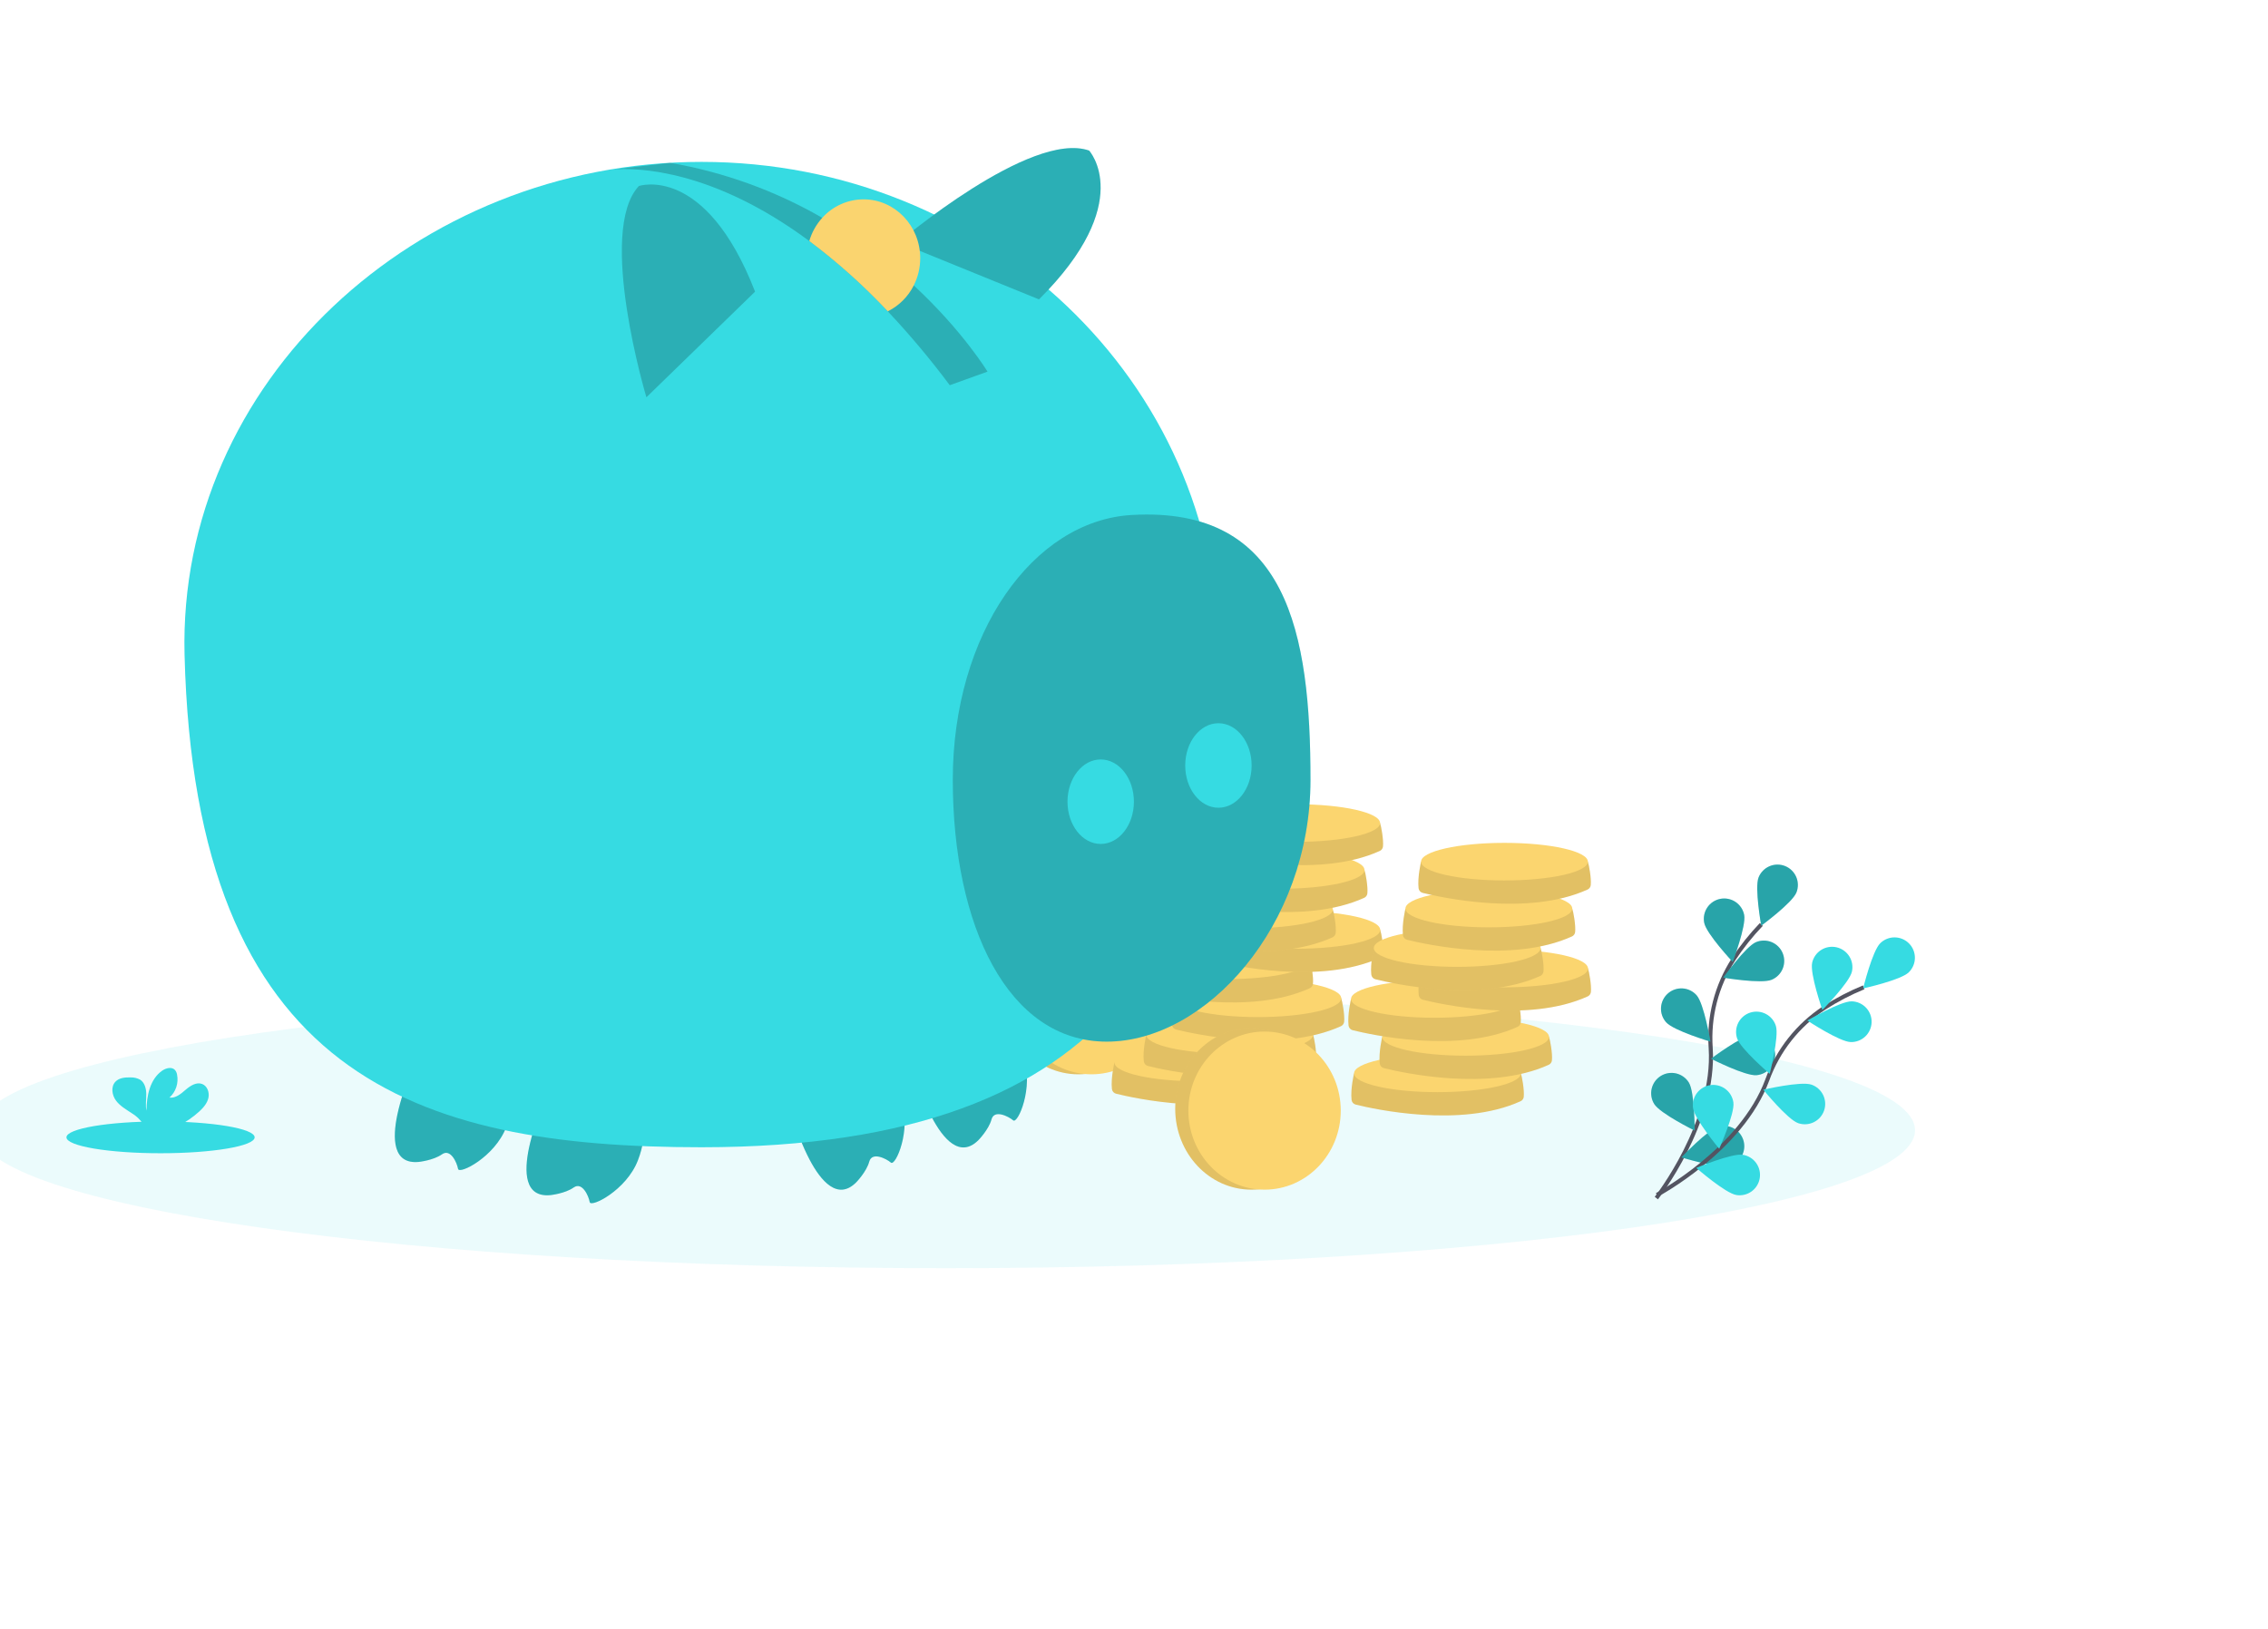 <svg width="1118" height="803" viewBox="0 0 1118 803" fill="none" xmlns="http://www.w3.org/2000/svg">
<g clip-path="url(#clip0)">
<path opacity="0.1" d="M466.5 625.279C730.216 625.279 944 594.834 944 557.279C944 519.723 730.216 489.279 466.5 489.279C202.784 489.279 -11 519.723 -11 557.279C-11 594.834 202.784 625.279 466.5 625.279Z" fill="#36DBE2"/>
<path d="M816.486 590.702C816.486 590.702 845.641 553.604 843.283 516.796C842.195 501.364 846.143 485.995 854.534 472.997C858.565 466.858 863.15 461.101 868.232 455.798" stroke="#535461" stroke-width="2" stroke-miterlimit="10"/>
<path d="M866.885 432.594C864.83 437.746 868.197 456.408 868.197 456.408C868.197 456.408 883.487 445.19 885.543 440.038C886.527 437.564 886.49 434.801 885.438 432.355C884.386 429.909 882.406 427.981 879.933 426.994C877.46 426.007 874.697 426.043 872.25 427.093C869.803 428.143 867.874 430.122 866.885 432.594Z" fill="#36DBE2"/>
<path d="M840.079 454.98C841.154 460.422 854.123 474.257 854.123 474.257C854.123 474.257 860.86 456.53 859.786 451.088C859.53 449.794 859.022 448.563 858.291 447.466C857.56 446.368 856.62 445.425 855.524 444.691C854.428 443.956 853.199 443.445 851.906 443.186C850.612 442.927 849.281 442.925 847.987 443.181C846.693 443.436 845.462 443.944 844.364 444.675C843.266 445.406 842.323 446.347 841.589 447.442C840.855 448.538 840.344 449.768 840.084 451.061C839.825 452.354 839.823 453.686 840.079 454.98Z" fill="#36DBE2"/>
<path d="M821.294 504.016C824.969 508.171 843.149 513.567 843.149 513.567C843.149 513.567 840.016 494.864 836.341 490.709C835.468 489.72 834.408 488.914 833.223 488.335C832.037 487.756 830.749 487.417 829.433 487.336C828.116 487.255 826.796 487.434 825.549 487.863C824.301 488.292 823.151 488.963 822.162 489.837C821.174 490.711 820.368 491.771 819.789 492.957C819.211 494.142 818.872 495.43 818.791 496.747C818.711 498.063 818.89 499.383 819.32 500.631C819.749 501.878 820.42 503.028 821.294 504.016Z" fill="#36DBE2"/>
<path d="M815.436 544.318C818.356 549.035 835.363 557.425 835.363 557.425C835.363 557.425 835.436 538.462 832.516 533.745C831.822 532.623 830.914 531.648 829.843 530.877C828.773 530.106 827.561 529.554 826.276 529.251C824.992 528.948 823.661 528.902 822.359 529.114C821.056 529.326 819.809 529.793 818.687 530.487C817.565 531.182 816.591 532.09 815.82 533.162C815.05 534.233 814.498 535.445 814.196 536.729C813.894 538.014 813.848 539.345 814.061 540.647C814.274 541.949 814.741 543.197 815.436 544.318Z" fill="#36DBE2"/>
<path d="M873.312 483.07C868.184 485.185 849.484 482.035 849.484 482.035C849.484 482.035 860.524 466.616 865.652 464.501C868.114 463.485 870.879 463.489 873.339 464.512C875.798 465.535 877.751 467.493 878.767 469.955C879.782 472.418 879.779 475.183 878.756 477.642C877.733 480.102 875.775 482.054 873.312 483.07Z" fill="#36DBE2"/>
<path d="M865.863 530.117C860.338 530.601 843.437 522 843.437 522C843.437 522 858.584 510.59 864.11 510.106C865.425 509.99 866.749 510.133 868.008 510.529C869.267 510.925 870.436 511.565 871.448 512.413C872.459 513.26 873.294 514.299 873.904 515.47C874.514 516.64 874.887 517.919 875.002 519.234C875.117 520.549 874.972 521.873 874.575 523.132C874.178 524.391 873.537 525.559 872.688 526.569C871.84 527.58 870.8 528.414 869.629 529.022C868.458 529.631 867.178 530.003 865.863 530.117Z" fill="#36DBE2"/>
<path d="M852.349 574.851C846.984 576.262 828.873 570.64 828.873 570.64C828.873 570.64 841.875 556.835 847.239 555.424C849.815 554.747 852.555 555.12 854.856 556.463C857.157 557.805 858.83 560.006 859.507 562.583C860.185 565.159 859.811 567.899 858.469 570.199C857.126 572.5 854.925 574.173 852.349 574.851Z" fill="#36DBE2"/>
<path opacity="0.25" d="M866.885 432.594C864.83 437.746 868.197 456.408 868.197 456.408C868.197 456.408 883.487 445.19 885.543 440.038C886.527 437.564 886.49 434.801 885.438 432.355C884.386 429.909 882.406 427.981 879.933 426.994C877.46 426.007 874.697 426.043 872.25 427.093C869.803 428.143 867.874 430.122 866.885 432.594Z" fill="black"/>
<path opacity="0.25" d="M840.079 454.98C841.154 460.422 854.123 474.257 854.123 474.257C854.123 474.257 860.86 456.53 859.786 451.088C859.53 449.794 859.022 448.563 858.291 447.466C857.56 446.368 856.62 445.425 855.524 444.691C854.428 443.956 853.199 443.445 851.906 443.186C850.612 442.927 849.281 442.925 847.987 443.181C846.693 443.436 845.462 443.944 844.364 444.675C843.266 445.406 842.323 446.347 841.589 447.442C840.855 448.538 840.344 449.768 840.084 451.061C839.825 452.354 839.823 453.686 840.079 454.98Z" fill="black"/>
<path opacity="0.25" d="M821.294 504.016C824.969 508.171 843.149 513.567 843.149 513.567C843.149 513.567 840.016 494.864 836.341 490.709C835.468 489.72 834.408 488.914 833.223 488.335C832.037 487.756 830.749 487.417 829.433 487.336C828.116 487.255 826.796 487.434 825.549 487.863C824.301 488.292 823.151 488.963 822.162 489.837C821.174 490.711 820.368 491.771 819.789 492.957C819.211 494.142 818.872 495.43 818.791 496.747C818.711 498.063 818.89 499.383 819.32 500.631C819.749 501.878 820.42 503.028 821.294 504.016Z" fill="black"/>
<path opacity="0.25" d="M815.436 544.318C818.356 549.035 835.363 557.425 835.363 557.425C835.363 557.425 835.436 538.462 832.516 533.745C831.822 532.623 830.914 531.648 829.843 530.877C828.773 530.106 827.561 529.554 826.276 529.251C824.992 528.948 823.661 528.902 822.359 529.114C821.056 529.326 819.809 529.793 818.687 530.487C817.565 531.182 816.591 532.09 815.82 533.162C815.05 534.233 814.498 535.445 814.196 536.729C813.894 538.014 813.848 539.345 814.061 540.647C814.274 541.949 814.741 543.197 815.436 544.318Z" fill="black"/>
<path opacity="0.25" d="M873.312 483.07C868.184 485.185 849.484 482.035 849.484 482.035C849.484 482.035 860.524 466.616 865.652 464.501C868.114 463.485 870.879 463.489 873.339 464.512C875.798 465.535 877.751 467.493 878.767 469.955C879.782 472.418 879.779 475.183 878.756 477.642C877.733 480.102 875.775 482.054 873.312 483.07Z" fill="black"/>
<path opacity="0.25" d="M865.863 530.117C860.338 530.601 843.437 522 843.437 522C843.437 522 858.584 510.59 864.11 510.106C865.425 509.99 866.749 510.133 868.008 510.529C869.267 510.925 870.436 511.565 871.448 512.413C872.459 513.26 873.294 514.299 873.904 515.47C874.514 516.64 874.887 517.919 875.002 519.234C875.117 520.549 874.972 521.873 874.575 523.132C874.178 524.391 873.537 525.559 872.688 526.569C871.84 527.58 870.8 528.414 869.629 529.022C868.458 529.631 867.178 530.003 865.863 530.117Z" fill="black"/>
<path opacity="0.25" d="M852.349 574.851C846.984 576.262 828.873 570.64 828.873 570.64C828.873 570.64 841.875 556.835 847.239 555.424C849.815 554.747 852.555 555.12 854.856 556.463C857.157 557.805 858.83 560.006 859.507 562.583C860.185 565.159 859.811 567.899 858.469 570.199C857.126 572.5 854.925 574.173 852.349 574.851Z" fill="black"/>
<path d="M816.733 589.158C816.733 589.158 858.42 567.055 871.18 532.45C876.439 517.901 886.276 505.45 899.214 496.967C905.387 492.988 911.912 489.583 918.707 486.795" stroke="#535461" stroke-width="2" stroke-miterlimit="10"/>
<path d="M926.878 465.035C922.911 468.912 918.427 487.338 918.427 487.338C918.427 487.338 936.951 483.278 940.918 479.401C942.823 477.539 943.911 474.997 943.941 472.333C943.972 469.67 942.943 467.103 941.081 465.198C939.219 463.293 936.677 462.206 934.013 462.175C931.35 462.144 928.783 463.173 926.878 465.035Z" fill="#36DBE2"/>
<path d="M893.3 474.638C892.077 480.048 898.328 497.952 898.328 497.952C898.328 497.952 911.671 484.476 912.893 479.066C913.184 477.779 913.219 476.448 912.995 475.148C912.771 473.848 912.294 472.605 911.589 471.49C910.885 470.375 909.968 469.409 908.891 468.648C907.814 467.887 906.597 467.346 905.311 467.055C904.024 466.764 902.693 466.73 901.393 466.954C900.093 467.177 898.85 467.655 897.735 468.359C896.62 469.063 895.654 469.98 894.893 471.057C894.132 472.135 893.591 473.351 893.3 474.638Z" fill="#36DBE2"/>
<path d="M856.256 511.856C857.932 517.144 872.366 529.443 872.366 529.443C872.366 529.443 877.081 511.075 875.405 505.787C875.007 504.53 874.364 503.363 873.515 502.354C872.666 501.345 871.626 500.513 870.455 499.906C869.284 499.299 868.005 498.928 866.691 498.815C865.377 498.702 864.054 498.849 862.796 499.247C861.539 499.646 860.373 500.288 859.363 501.137C858.354 501.986 857.522 503.026 856.915 504.197C856.308 505.368 855.937 506.647 855.824 507.961C855.711 509.275 855.858 510.598 856.256 511.856Z" fill="#36DBE2"/>
<path d="M834.569 546.327C835.327 551.822 847.475 566.385 847.475 566.385C847.475 566.385 855.226 549.077 854.468 543.582C854.288 542.276 853.852 541.017 853.186 539.879C852.519 538.741 851.635 537.745 850.584 536.949C849.532 536.153 848.334 535.571 847.058 535.237C845.782 534.904 844.453 534.825 843.146 535.005C841.84 535.186 840.581 535.621 839.443 536.288C838.305 536.955 837.309 537.839 836.513 538.89C835.716 539.941 835.135 541.139 834.801 542.415C834.468 543.692 834.389 545.021 834.569 546.327Z" fill="#36DBE2"/>
<path d="M912.3 513.785C906.754 513.641 890.935 503.184 890.935 503.184C890.935 503.184 907.276 493.561 912.821 493.705C915.484 493.774 918.01 494.898 919.844 496.83C921.678 498.762 922.67 501.343 922.601 504.006C922.531 506.669 921.407 509.195 919.476 511.029C917.544 512.863 914.963 513.854 912.3 513.785H912.3Z" fill="#36DBE2"/>
<path d="M886.425 553.779C881.177 551.982 869.212 537.27 869.212 537.27C869.212 537.27 887.683 532.977 892.931 534.774C895.451 535.637 897.526 537.465 898.698 539.857C899.87 542.249 900.043 545.009 899.181 547.529C898.318 550.049 896.489 552.124 894.097 553.296C891.705 554.468 888.945 554.641 886.425 553.779V553.779Z" fill="#36DBE2"/>
<path d="M855.943 589.199C850.467 588.315 836.187 575.836 836.187 575.836C836.187 575.836 853.667 568.484 859.144 569.368C861.773 569.792 864.127 571.244 865.686 573.403C867.245 575.563 867.883 578.254 867.459 580.883C867.034 583.513 865.583 585.867 863.423 587.426C861.263 588.985 858.573 589.623 855.943 589.199Z" fill="#36DBE2"/>
<path d="M531.563 529.678C552.305 529.678 569.12 511.829 569.12 489.812C569.12 467.795 552.305 449.947 531.563 449.947C510.821 449.947 494.006 467.795 494.006 489.812C494.006 511.829 510.821 529.678 531.563 529.678Z" fill="#FBD56F"/>
<path opacity="0.1" d="M531.563 529.678C552.305 529.678 569.12 511.829 569.12 489.812C569.12 467.795 552.305 449.947 531.563 449.947C510.821 449.947 494.006 467.795 494.006 489.812C494.006 511.829 510.821 529.678 531.563 529.678Z" fill="black"/>
<path d="M538.045 529.678C558.787 529.678 575.602 512.227 575.602 490.7C575.602 469.174 558.787 451.723 538.045 451.723C517.303 451.723 500.488 469.174 500.488 490.7C500.488 512.227 517.303 529.678 538.045 529.678Z" fill="#FBD56F"/>
<path d="M553.257 526.023L549.35 523.847C549.35 523.847 547.523 531.473 548.12 536.907C548.179 537.458 548.405 537.978 548.769 538.396C549.133 538.814 549.617 539.11 550.154 539.245C559.141 541.477 601.975 550.986 631.429 537.593C631.857 537.398 632.226 537.095 632.5 536.714C632.775 536.333 632.945 535.888 632.995 535.421C633.356 532.081 632.077 525.19 631.567 523.847C630.468 520.958 553.257 526.023 553.257 526.023Z" fill="#FBD56F"/>
<path opacity="0.1" d="M553.257 526.023L549.35 523.847C549.35 523.847 547.523 531.473 548.12 536.907C548.179 537.458 548.405 537.978 548.769 538.396C549.133 538.814 549.617 539.11 550.154 539.245C559.141 541.477 601.975 550.986 631.429 537.593C631.857 537.398 632.226 537.095 632.5 536.714C632.775 536.333 632.945 535.888 632.995 535.421C633.356 532.081 632.077 525.19 631.567 523.847C630.468 520.958 553.257 526.023 553.257 526.023Z" fill="black"/>
<path d="M590.458 533.114C613.162 533.114 631.567 528.965 631.567 523.847C631.567 518.73 613.162 514.581 590.458 514.581C567.755 514.581 549.35 518.73 549.35 523.847C549.35 528.965 567.755 533.114 590.458 533.114Z" fill="#FBD56F"/>
<path d="M568.962 512.351L565.056 510.175C565.056 510.175 563.228 517.801 563.826 523.235C563.885 523.786 564.111 524.306 564.475 524.724C564.839 525.142 565.322 525.439 565.86 525.573C574.847 527.805 617.68 537.314 647.135 523.921C647.562 523.726 647.931 523.423 648.206 523.042C648.48 522.661 648.651 522.216 648.701 521.749C649.062 518.409 647.783 511.518 647.272 510.175C646.174 507.286 568.962 512.351 568.962 512.351Z" fill="#FBD56F"/>
<path opacity="0.1" d="M568.962 512.351L565.056 510.175C565.056 510.175 563.228 517.801 563.826 523.235C563.885 523.786 564.111 524.306 564.475 524.724C564.839 525.142 565.322 525.439 565.86 525.573C574.847 527.805 617.68 537.314 647.135 523.921C647.562 523.726 647.931 523.423 648.206 523.042C648.48 522.661 648.651 522.216 648.701 521.749C649.062 518.409 647.783 511.518 647.272 510.175C646.174 507.286 568.962 512.351 568.962 512.351Z" fill="black"/>
<path d="M606.164 519.442C628.868 519.442 647.272 515.293 647.272 510.176C647.272 505.058 628.868 500.909 606.164 500.909C583.461 500.909 565.056 505.058 565.056 510.176C565.056 515.293 583.461 519.442 606.164 519.442Z" fill="#FBD56F"/>
<path d="M582.847 494.382L578.94 492.207C578.94 492.207 577.113 499.832 577.71 505.266C577.769 505.817 577.996 506.337 578.36 506.755C578.723 507.173 579.207 507.47 579.745 507.604C588.732 509.836 631.565 519.345 661.02 505.952C661.447 505.757 661.816 505.454 662.09 505.073C662.365 504.693 662.535 504.247 662.585 503.78C662.947 500.44 661.668 493.549 661.157 492.207C660.058 489.317 582.847 494.382 582.847 494.382Z" fill="#FBD56F"/>
<path opacity="0.1" d="M582.847 494.382L578.94 492.207C578.94 492.207 577.113 499.832 577.71 505.266C577.769 505.817 577.996 506.337 578.36 506.755C578.723 507.173 579.207 507.47 579.745 507.604C588.732 509.836 631.565 519.345 661.02 505.952C661.447 505.757 661.816 505.454 662.09 505.073C662.365 504.693 662.535 504.247 662.585 503.78C662.947 500.44 661.668 493.549 661.157 492.207C660.058 489.317 582.847 494.382 582.847 494.382Z" fill="black"/>
<path d="M620.049 501.473C642.752 501.473 661.157 497.325 661.157 492.207C661.157 487.089 642.752 482.94 620.049 482.94C597.345 482.94 578.94 487.089 578.94 492.207C578.94 497.325 597.345 501.473 620.049 501.473Z" fill="#FBD56F"/>
<path d="M567.471 475.677L563.564 473.502C563.564 473.502 561.737 481.127 562.334 486.561C562.393 487.112 562.62 487.632 562.983 488.05C563.347 488.468 563.831 488.765 564.368 488.899C573.355 491.131 616.189 500.64 645.644 487.247C646.071 487.052 646.44 486.749 646.714 486.368C646.989 485.988 647.159 485.542 647.209 485.075C647.57 481.735 646.291 474.844 645.781 473.502C644.682 470.612 567.471 475.677 567.471 475.677Z" fill="#FBD56F"/>
<path opacity="0.1" d="M567.471 475.677L563.564 473.502C563.564 473.502 561.737 481.127 562.334 486.561C562.393 487.112 562.62 487.632 562.983 488.05C563.347 488.468 563.831 488.765 564.368 488.899C573.355 491.131 616.189 500.64 645.644 487.247C646.071 487.052 646.44 486.749 646.714 486.368C646.989 485.988 647.159 485.542 647.209 485.075C647.57 481.735 646.291 474.844 645.781 473.502C644.682 470.612 567.471 475.677 567.471 475.677Z" fill="black"/>
<path d="M604.672 482.768C627.376 482.768 645.781 478.619 645.781 473.501C645.781 468.384 627.376 464.235 604.672 464.235C581.969 464.235 563.564 468.384 563.564 473.501C563.564 478.619 581.969 482.768 604.672 482.768Z" fill="#FBD56F"/>
<path d="M602.062 460.666L598.155 458.49C598.155 458.49 596.328 466.116 596.925 471.55C596.984 472.101 597.211 472.621 597.574 473.039C597.938 473.457 598.422 473.754 598.959 473.888C607.946 476.12 650.78 485.629 680.235 472.236C680.662 472.041 681.031 471.738 681.305 471.357C681.58 470.976 681.75 470.531 681.8 470.064C682.161 466.724 680.882 459.833 680.372 458.49C679.273 455.601 602.062 460.666 602.062 460.666Z" fill="#FBD56F"/>
<path opacity="0.1" d="M602.062 460.666L598.155 458.49C598.155 458.49 596.328 466.116 596.925 471.55C596.984 472.101 597.211 472.621 597.574 473.039C597.938 473.457 598.422 473.754 598.959 473.888C607.946 476.12 650.78 485.629 680.235 472.236C680.662 472.041 681.031 471.738 681.305 471.357C681.58 470.976 681.75 470.531 681.8 470.064C682.161 466.724 680.882 459.833 680.372 458.49C679.273 455.601 602.062 460.666 602.062 460.666Z" fill="black"/>
<path d="M639.263 467.757C661.967 467.757 680.372 463.608 680.372 458.49C680.372 453.373 661.967 449.224 639.263 449.224C616.56 449.224 598.155 453.373 598.155 458.49C598.155 463.608 616.56 467.757 639.263 467.757Z" fill="#FBD56F"/>
<path d="M578.69 450.576L574.784 448.401C574.784 448.401 572.957 456.026 573.554 461.46C573.613 462.011 573.839 462.531 574.203 462.949C574.567 463.367 575.05 463.664 575.588 463.798C584.575 466.03 627.409 475.539 656.863 462.146C657.29 461.951 657.659 461.648 657.934 461.267C658.208 460.887 658.379 460.441 658.429 459.974C658.79 456.634 657.511 449.743 657.001 448.401C655.902 445.511 578.69 450.576 578.69 450.576Z" fill="#FBD56F"/>
<path opacity="0.1" d="M578.69 450.576L574.784 448.401C574.784 448.401 572.957 456.026 573.554 461.46C573.613 462.011 573.839 462.531 574.203 462.949C574.567 463.367 575.05 463.664 575.588 463.798C584.575 466.03 627.409 475.539 656.863 462.146C657.29 461.951 657.659 461.648 657.934 461.267C658.208 460.887 658.379 460.441 658.429 459.974C658.79 456.634 657.511 449.743 657.001 448.401C655.902 445.511 578.69 450.576 578.69 450.576Z" fill="black"/>
<path d="M615.892 457.667C638.596 457.667 657 453.518 657 448.401C657 443.283 638.596 439.134 615.892 439.134C593.189 439.134 574.784 443.283 574.784 448.401C574.784 453.518 593.189 457.667 615.892 457.667Z" fill="#FBD56F"/>
<path d="M594.294 431.098L590.388 428.922C590.388 428.922 588.56 436.548 589.158 441.982C589.216 442.533 589.443 443.053 589.807 443.471C590.171 443.889 590.654 444.186 591.192 444.32C600.179 446.552 643.012 456.061 672.467 442.668C672.894 442.473 673.263 442.17 673.538 441.789C673.812 441.409 673.983 440.963 674.033 440.496C674.394 437.156 673.115 430.265 672.604 428.923C671.506 426.033 594.294 431.098 594.294 431.098Z" fill="#FBD56F"/>
<path opacity="0.1" d="M594.294 431.098L590.388 428.922C590.388 428.922 588.56 436.548 589.158 441.982C589.216 442.533 589.443 443.053 589.807 443.471C590.171 443.889 590.654 444.186 591.192 444.32C600.179 446.552 643.012 456.061 672.467 442.668C672.894 442.473 673.263 442.17 673.538 441.789C673.812 441.409 673.983 440.963 674.033 440.496C674.394 437.156 673.115 430.265 672.604 428.923C671.506 426.033 594.294 431.098 594.294 431.098Z" fill="black"/>
<path d="M631.496 438.189C654.199 438.189 672.604 434.04 672.604 428.923C672.604 423.805 654.199 419.656 631.496 419.656C608.792 419.656 590.387 423.805 590.387 428.923C590.387 434.04 608.792 438.189 631.496 438.189Z" fill="#FBD56F"/>
<path d="M601.991 407.978L598.084 405.802C598.084 405.802 596.257 413.428 596.854 418.862C596.913 419.413 597.14 419.933 597.504 420.351C597.867 420.769 598.351 421.066 598.889 421.2C607.876 423.432 650.709 432.941 680.164 419.548C680.591 419.353 680.96 419.05 681.234 418.669C681.509 418.288 681.68 417.843 681.729 417.376C682.091 414.036 680.812 407.145 680.301 405.802C679.202 402.913 601.991 407.978 601.991 407.978Z" fill="#FBD56F"/>
<path opacity="0.1" d="M601.991 407.978L598.084 405.802C598.084 405.802 596.257 413.428 596.854 418.862C596.913 419.413 597.14 419.933 597.504 420.351C597.867 420.769 598.351 421.066 598.889 421.2C607.876 423.432 650.709 432.941 680.164 419.548C680.591 419.353 680.96 419.05 681.234 418.669C681.509 418.288 681.68 417.843 681.729 417.376C682.091 414.036 680.812 407.145 680.301 405.802C679.202 402.913 601.991 407.978 601.991 407.978Z" fill="black"/>
<path d="M639.193 415.069C661.896 415.069 680.301 410.92 680.301 405.802C680.301 400.685 661.896 396.536 639.193 396.536C616.489 396.536 598.084 400.685 598.084 405.802C598.084 410.92 616.489 415.069 639.193 415.069Z" fill="#FBD56F"/>
<path d="M671.386 531.385L667.479 529.21C667.479 529.21 665.652 536.835 666.249 542.269C666.308 542.82 666.534 543.34 666.898 543.758C667.262 544.176 667.745 544.473 668.283 544.607C677.27 546.839 720.104 556.348 749.558 542.955C749.985 542.76 750.354 542.457 750.629 542.076C750.903 541.696 751.074 541.25 751.124 540.783C751.485 537.443 750.206 530.552 749.696 529.21C748.597 526.32 671.386 531.385 671.386 531.385Z" fill="#FBD56F"/>
<path opacity="0.1" d="M671.386 531.385L667.479 529.21C667.479 529.21 665.652 536.835 666.249 542.269C666.308 542.82 666.534 543.34 666.898 543.758C667.262 544.176 667.745 544.473 668.283 544.607C677.27 546.839 720.104 556.348 749.558 542.955C749.985 542.76 750.354 542.457 750.629 542.076C750.903 541.696 751.074 541.25 751.124 540.783C751.485 537.443 750.206 530.552 749.696 529.21C748.597 526.32 671.386 531.385 671.386 531.385Z" fill="black"/>
<path d="M708.587 538.476C731.291 538.476 749.696 534.327 749.696 529.209C749.696 524.092 731.291 519.943 708.587 519.943C685.884 519.943 667.479 524.092 667.479 529.209C667.479 534.327 685.884 538.476 708.587 538.476Z" fill="#FBD56F"/>
<path d="M685.27 513.416L681.364 511.241C681.364 511.241 679.536 518.866 680.134 524.3C680.193 524.851 680.419 525.371 680.783 525.789C681.147 526.208 681.63 526.504 682.168 526.639C691.155 528.87 733.988 538.379 763.443 524.986C763.87 524.791 764.239 524.489 764.514 524.108C764.788 523.727 764.959 523.281 765.009 522.814C765.37 519.475 764.091 512.583 763.58 511.241C762.482 508.351 685.27 513.416 685.27 513.416Z" fill="#FBD56F"/>
<path opacity="0.1" d="M685.27 513.416L681.364 511.241C681.364 511.241 679.536 518.866 680.134 524.3C680.193 524.851 680.419 525.371 680.783 525.789C681.147 526.208 681.63 526.504 682.168 526.639C691.155 528.87 733.988 538.379 763.443 524.986C763.87 524.791 764.239 524.489 764.514 524.108C764.788 523.727 764.959 523.281 765.009 522.814C765.37 519.475 764.091 512.583 763.58 511.241C762.482 508.351 685.27 513.416 685.27 513.416Z" fill="black"/>
<path d="M722.472 520.507C745.175 520.507 763.58 516.358 763.58 511.241C763.58 506.123 745.175 501.974 722.472 501.974C699.768 501.974 681.364 506.123 681.364 511.241C681.364 516.358 699.768 520.507 722.472 520.507Z" fill="#FBD56F"/>
<path d="M669.894 494.711L665.987 492.535C665.987 492.535 664.16 500.161 664.757 505.595C664.816 506.146 665.043 506.666 665.407 507.084C665.771 507.502 666.254 507.798 666.792 507.933C675.779 510.165 718.612 519.674 748.067 506.281C748.494 506.086 748.863 505.783 749.137 505.402C749.412 505.021 749.583 504.576 749.632 504.109C749.994 500.769 748.715 493.878 748.204 492.535C747.105 489.646 669.894 494.711 669.894 494.711Z" fill="#FBD56F"/>
<path opacity="0.1" d="M669.894 494.711L665.987 492.535C665.987 492.535 664.16 500.161 664.757 505.595C664.816 506.146 665.043 506.666 665.407 507.084C665.771 507.502 666.254 507.798 666.792 507.933C675.779 510.165 718.612 519.674 748.067 506.281C748.494 506.086 748.863 505.783 749.137 505.402C749.412 505.021 749.583 504.576 749.632 504.109C749.994 500.769 748.715 493.878 748.204 492.535C747.105 489.646 669.894 494.711 669.894 494.711Z" fill="black"/>
<path d="M707.096 501.802C729.799 501.802 748.204 497.653 748.204 492.535C748.204 487.418 729.799 483.269 707.096 483.269C684.392 483.269 665.987 487.418 665.987 492.535C665.987 497.653 684.392 501.802 707.096 501.802Z" fill="#FBD56F"/>
<path d="M704.485 479.699L700.578 477.524C700.578 477.524 698.751 485.149 699.348 490.583C699.407 491.135 699.634 491.654 699.998 492.073C700.362 492.491 700.845 492.787 701.383 492.922C710.37 495.154 753.203 504.662 782.658 491.269C783.085 491.075 783.454 490.772 783.729 490.391C784.003 490.01 784.174 489.564 784.223 489.097C784.585 485.758 783.306 478.867 782.795 477.524C781.697 474.635 704.485 479.699 704.485 479.699Z" fill="#FBD56F"/>
<path opacity="0.1" d="M704.485 479.699L700.578 477.524C700.578 477.524 698.751 485.149 699.348 490.583C699.407 491.135 699.634 491.654 699.998 492.073C700.362 492.491 700.845 492.787 701.383 492.922C710.37 495.154 753.203 504.662 782.658 491.269C783.085 491.075 783.454 490.772 783.729 490.391C784.003 490.01 784.174 489.564 784.223 489.097C784.585 485.758 783.306 478.867 782.795 477.524C781.697 474.635 704.485 479.699 704.485 479.699Z" fill="black"/>
<path d="M741.687 486.791C764.39 486.791 782.795 482.642 782.795 477.524C782.795 472.407 764.39 468.258 741.687 468.258C718.983 468.258 700.578 472.407 700.578 477.524C700.578 482.642 718.983 486.791 741.687 486.791Z" fill="#FBD56F"/>
<path d="M681.114 469.61L677.207 467.435C677.207 467.435 675.38 475.06 675.977 480.494C676.036 481.045 676.263 481.565 676.626 481.983C676.99 482.401 677.474 482.698 678.011 482.832C686.998 485.064 729.832 494.573 759.287 481.18C759.714 480.985 760.083 480.682 760.357 480.302C760.632 479.921 760.802 479.475 760.852 479.008C761.213 475.669 759.934 468.777 759.424 467.435C758.325 464.545 681.114 469.61 681.114 469.61Z" fill="#FBD56F"/>
<path opacity="0.1" d="M681.114 469.61L677.207 467.435C677.207 467.435 675.38 475.06 675.977 480.494C676.036 481.045 676.263 481.565 676.626 481.983C676.99 482.401 677.474 482.698 678.011 482.832C686.998 485.064 729.832 494.573 759.287 481.18C759.714 480.985 760.083 480.682 760.357 480.302C760.632 479.921 760.802 479.475 760.852 479.008C761.213 475.669 759.934 468.777 759.424 467.435C758.325 464.545 681.114 469.61 681.114 469.61Z" fill="black"/>
<path d="M718.315 476.701C741.019 476.701 759.424 472.552 759.424 467.434C759.424 462.317 741.019 458.168 718.315 458.168C695.612 458.168 677.207 462.317 677.207 467.434C677.207 472.552 695.612 476.701 718.315 476.701Z" fill="#FBD56F"/>
<path d="M696.717 450.132L692.811 447.957C692.811 447.957 690.984 455.582 691.581 461.016C691.64 461.567 691.866 462.087 692.23 462.505C692.594 462.923 693.077 463.22 693.615 463.354C702.602 465.586 745.436 475.095 774.89 461.702C775.318 461.507 775.686 461.204 775.961 460.824C776.235 460.443 776.406 459.997 776.456 459.53C776.817 456.191 775.538 449.299 775.028 447.957C773.929 445.067 696.717 450.132 696.717 450.132Z" fill="#FBD56F"/>
<path opacity="0.1" d="M696.717 450.132L692.811 447.957C692.811 447.957 690.984 455.582 691.581 461.016C691.64 461.567 691.866 462.087 692.23 462.505C692.594 462.923 693.077 463.22 693.615 463.354C702.602 465.586 745.436 475.095 774.89 461.702C775.318 461.507 775.686 461.204 775.961 460.824C776.235 460.443 776.406 459.997 776.456 459.53C776.817 456.191 775.538 449.299 775.028 447.957C773.929 445.067 696.717 450.132 696.717 450.132Z" fill="black"/>
<path d="M733.919 457.223C756.623 457.223 775.028 453.074 775.028 447.956C775.028 442.839 756.623 438.69 733.919 438.69C711.216 438.69 692.811 442.839 692.811 447.956C692.811 453.074 711.216 457.223 733.919 457.223Z" fill="#FBD56F"/>
<path d="M704.414 427.012L700.508 424.837C700.508 424.837 698.68 432.462 699.278 437.896C699.336 438.447 699.563 438.967 699.927 439.385C700.291 439.803 700.774 440.1 701.312 440.234C710.299 442.466 753.132 451.975 782.587 438.582C783.014 438.387 783.383 438.084 783.658 437.703C783.932 437.323 784.103 436.877 784.153 436.41C784.514 433.07 783.235 426.179 782.724 424.837C781.626 421.947 704.414 427.012 704.414 427.012Z" fill="#FBD56F"/>
<path opacity="0.1" d="M704.414 427.012L700.508 424.837C700.508 424.837 698.68 432.462 699.278 437.896C699.336 438.447 699.563 438.967 699.927 439.385C700.291 439.803 700.774 440.1 701.312 440.234C710.299 442.466 753.132 451.975 782.587 438.582C783.014 438.387 783.383 438.084 783.658 437.703C783.932 437.323 784.103 436.877 784.153 436.41C784.514 433.07 783.235 426.179 782.724 424.837C781.626 421.947 704.414 427.012 704.414 427.012Z" fill="black"/>
<path d="M741.616 434.103C764.32 434.103 782.724 429.954 782.724 424.837C782.724 419.719 764.32 415.57 741.616 415.57C718.912 415.57 700.508 419.719 700.508 424.837C700.508 429.954 718.912 434.103 741.616 434.103Z" fill="#FBD56F"/>
<path d="M616.879 586.555C637.621 586.555 654.436 568.707 654.436 546.69C654.436 524.673 637.621 506.824 616.879 506.824C596.137 506.824 579.322 524.673 579.322 546.69C579.322 568.707 596.137 586.555 616.879 586.555Z" fill="#FBD56F"/>
<path opacity="0.1" d="M616.879 586.555C637.621 586.555 654.436 568.707 654.436 546.69C654.436 524.673 637.621 506.824 616.879 506.824C596.137 506.824 579.322 524.673 579.322 546.69C579.322 568.707 596.137 586.555 616.879 586.555Z" fill="black"/>
<path d="M623.36 586.555C644.102 586.555 660.917 569.104 660.917 547.577C660.917 526.05 644.102 508.6 623.36 508.6C602.618 508.6 585.803 526.05 585.803 547.577C585.803 569.104 602.618 586.555 623.36 586.555Z" fill="#FBD56F"/>
<path d="M79.143 568.597C104.761 568.597 125.528 565.086 125.528 560.756C125.528 556.425 104.761 552.914 79.143 552.914C53.525 552.914 32.757 556.425 32.757 560.756C32.757 565.086 53.525 568.597 79.143 568.597Z" fill="#36DBE2"/>
<path d="M98.323 547.927C100.31 546.081 102.173 543.904 102.745 541.253C103.318 538.602 102.188 535.424 99.655 534.455C96.817 533.37 93.784 535.337 91.485 537.324C89.186 539.31 86.55 541.578 83.541 541.157C85.089 539.754 86.247 537.974 86.902 535.991C87.558 534.007 87.688 531.887 87.281 529.838C87.149 528.992 86.789 528.197 86.241 527.54C84.665 525.855 81.809 526.579 79.923 527.905C73.924 532.125 72.25 540.274 72.217 547.609C71.612 544.963 72.122 542.206 72.107 539.492C72.092 536.778 71.348 533.77 69.059 532.313C67.633 531.545 66.029 531.168 64.41 531.22C61.713 531.121 58.71 531.391 56.868 533.363C54.58 535.814 55.173 539.926 57.164 542.624C59.155 545.322 62.183 547.012 64.97 548.876C67.206 550.207 69.113 552.026 70.548 554.197C70.717 554.499 70.856 554.817 70.962 555.147H87.868C91.663 553.224 95.18 550.795 98.323 547.927Z" fill="#36DBE2"/>
<path d="M498.621 509.623C500.688 512.452 502.378 515.538 503.649 518.803C503.985 519.647 504.314 520.534 504.625 521.465C509.622 536.4 501.704 554.31 499.44 552.378C497.176 550.446 490.122 546.862 488.758 551.899C487.393 556.936 482.355 562.084 482.355 562.084C473.174 571.318 464.865 561.341 459.41 551.034C457.628 547.633 456.044 544.132 454.665 540.548C453.454 537.383 452.758 535.195 452.758 535.195L490.995 502.616C490.995 502.616 494.692 504.313 498.621 509.623Z" fill="#36DBE2"/>
<path d="M438.357 530.455C440.424 533.284 442.114 536.37 443.385 539.635C443.721 540.479 444.049 541.366 444.361 542.297C449.358 557.232 441.439 575.142 439.176 573.21C436.912 571.278 429.857 567.694 428.493 572.731C427.129 577.768 422.091 582.916 422.091 582.916C412.91 592.149 404.601 582.173 399.146 571.866C397.364 568.465 395.78 564.964 394.401 561.38C393.19 558.215 392.494 556.027 392.494 556.027L430.731 523.448C430.731 523.448 434.428 525.145 438.357 530.455Z" fill="#36DBE2"/>
<path d="M317.354 559.235C317.139 562.732 316.471 566.186 315.366 569.511C315.085 570.375 314.773 571.268 314.418 572.183C308.734 586.87 291.208 595.605 290.698 592.673C290.188 589.741 287.045 582.48 282.78 585.487C278.515 588.494 271.35 589.242 271.35 589.242C258.39 590.492 258.359 577.509 260.738 566.092C261.537 562.336 262.551 558.63 263.777 554.991C264.864 551.781 265.725 549.653 265.725 549.653L315.954 548.974C315.954 548.974 317.717 552.639 317.354 559.235Z" fill="#36DBE2"/>
<path d="M252.455 542.866C252.24 546.364 251.572 549.818 250.467 553.143C250.187 554.007 249.874 554.9 249.519 555.815C243.835 570.502 226.309 579.237 225.799 576.305C225.289 573.373 222.146 566.112 217.881 569.119C213.616 572.126 206.451 572.874 206.451 572.874C193.491 574.124 193.46 561.14 195.84 549.724C196.638 545.968 197.652 542.262 198.878 538.623C199.966 535.413 200.826 533.285 200.826 533.285L251.056 532.605C251.056 532.605 252.818 536.271 252.455 542.866Z" fill="#36DBE2"/>
<path opacity="0.2" d="M498.621 509.623C500.688 512.452 502.378 515.538 503.649 518.803C503.985 519.647 504.314 520.534 504.625 521.465C509.622 536.4 501.704 554.31 499.44 552.378C497.176 550.446 490.122 546.862 488.758 551.899C487.393 556.936 482.355 562.084 482.355 562.084C473.174 571.318 464.865 561.341 459.41 551.034C457.628 547.633 456.044 544.132 454.665 540.548C453.454 537.383 452.758 535.195 452.758 535.195L490.995 502.616C490.995 502.616 494.692 504.313 498.621 509.623Z" fill="black"/>
<path opacity="0.2" d="M438.357 530.455C440.424 533.284 442.114 536.37 443.385 539.635C443.721 540.479 444.049 541.366 444.361 542.297C449.358 557.232 441.439 575.142 439.176 573.21C436.912 571.278 429.857 567.694 428.493 572.731C427.129 577.768 422.091 582.916 422.091 582.916C412.91 592.149 404.601 582.173 399.146 571.866C397.364 568.465 395.78 564.964 394.401 561.38C393.19 558.215 392.494 556.027 392.494 556.027L430.731 523.448C430.731 523.448 434.428 525.145 438.357 530.455Z" fill="black"/>
<path opacity="0.2" d="M317.354 559.235C317.139 562.732 316.471 566.186 315.366 569.511C315.085 570.375 314.773 571.268 314.418 572.183C308.734 586.87 291.208 595.605 290.698 592.673C290.188 589.741 287.045 582.48 282.78 585.487C278.515 588.494 271.35 589.242 271.35 589.242C258.39 590.492 258.359 577.509 260.738 566.092C261.537 562.336 262.551 558.63 263.777 554.991C264.864 551.781 265.725 549.653 265.725 549.653L315.954 548.974C315.954 548.974 317.717 552.639 317.354 559.235Z" fill="black"/>
<path opacity="0.2" d="M252.455 542.866C252.24 546.364 251.572 549.818 250.467 553.143C250.187 554.007 249.874 554.9 249.519 555.815C243.835 570.502 226.309 579.237 225.799 576.305C225.289 573.373 222.146 566.112 217.881 569.119C213.616 572.126 206.451 572.874 206.451 572.874C193.491 574.124 193.46 561.14 195.84 549.724C196.638 545.968 197.652 542.262 198.878 538.623C199.966 535.413 200.826 533.285 200.826 533.285L251.056 532.605C251.056 532.605 252.818 536.271 252.455 542.866Z" fill="black"/>
<path d="M600.616 322.733C600.616 456.891 555.232 565.649 345.796 565.649C205.063 565.649 96.184 530.681 90.976 322.733C87.617 188.616 205.063 79.816 345.796 79.816C486.529 79.816 600.616 188.574 600.616 322.733Z" fill="#36DBE2"/>
<path opacity="0.2" d="M297.994 84.057H298.024C298.017 84.061 298.009 84.064 298.001 84.064L297.994 84.057Z" fill="black"/>
<path opacity="0.2" d="M298.492 83.975C299.14 83.871 300.419 83.693 302.279 83.551L298.135 84.042C298.195 84.027 298.269 84.013 298.358 83.998C298.403 83.99 298.44 83.983 298.492 83.975Z" fill="black"/>
<path opacity="0.2" d="M486.784 183.232L468.184 189.928C458.702 177.213 448.5 165.051 437.628 153.502C425.761 140.845 412.814 129.247 398.932 118.839C351.309 83.544 314.474 82.644 302.309 83.551L330.269 80.263C356.694 84.809 382.106 93.996 405.331 107.396C421.579 116.763 436.712 127.942 450.44 140.72C474.783 163.316 486.784 183.232 486.784 183.232Z" fill="black"/>
<path opacity="0.2" d="M318.64 195.88C318.64 195.88 294.088 114.04 314.92 91.72C314.92 91.72 347.656 80.56 372.208 143.8L318.64 195.88Z" fill="black"/>
<path d="M442.962 119.442C442.962 119.442 508.071 64.113 536.875 74.237C536.875 74.237 560.233 99.744 512.161 147.609L442.962 119.442Z" fill="#36DBE2"/>
<path opacity="0.2" d="M442.962 119.442C442.962 119.442 508.071 64.113 536.875 74.237C536.875 74.237 560.233 99.744 512.161 147.609L442.962 119.442Z" fill="black"/>
<path d="M646 384.484C646 456.597 594.252 513.568 545.56 513.568C496.868 513.568 469.672 456.597 469.672 384.484C469.672 312.372 509.226 256.73 557.836 253.912C634.84 249.448 646 312.372 646 384.484Z" fill="#36DBE2"/>
<path opacity="0.2" d="M646 384.484C646 456.597 594.252 513.568 545.56 513.568C496.868 513.568 469.672 456.597 469.672 384.484C469.672 312.372 509.226 256.73 557.836 253.912C634.84 249.448 646 312.372 646 384.484Z" fill="black"/>
<path d="M542.584 416.104C551.624 416.104 558.952 406.778 558.952 395.272C558.952 383.767 551.624 374.44 542.584 374.44C533.544 374.44 526.216 383.767 526.216 395.272C526.216 406.778 533.544 416.104 542.584 416.104Z" fill="#36DBE2"/>
<path d="M600.616 398.249C609.656 398.249 616.984 388.922 616.984 377.417C616.984 365.911 609.656 356.584 600.616 356.584C591.576 356.584 584.248 365.911 584.248 377.417C584.248 388.922 591.576 398.249 600.616 398.249Z" fill="#36DBE2"/>
<path d="M453.616 127.284C453.628 131.95 452.539 136.553 450.439 140.72C447.668 146.258 443.171 150.744 437.628 153.502C425.761 140.845 412.814 129.247 398.932 118.839C400.169 114.589 402.357 110.676 405.331 107.397C407.895 104.539 411.03 102.25 414.534 100.68C418.038 99.11 421.832 98.294 425.672 98.283C441.102 98.283 453.616 111.265 453.616 127.284Z" fill="#FAD46F"/>
</g>
<defs>
<clipPath id="clip0">
<rect width="1118" height="802.819" fill="white"/>
</clipPath>
</defs>
</svg>
